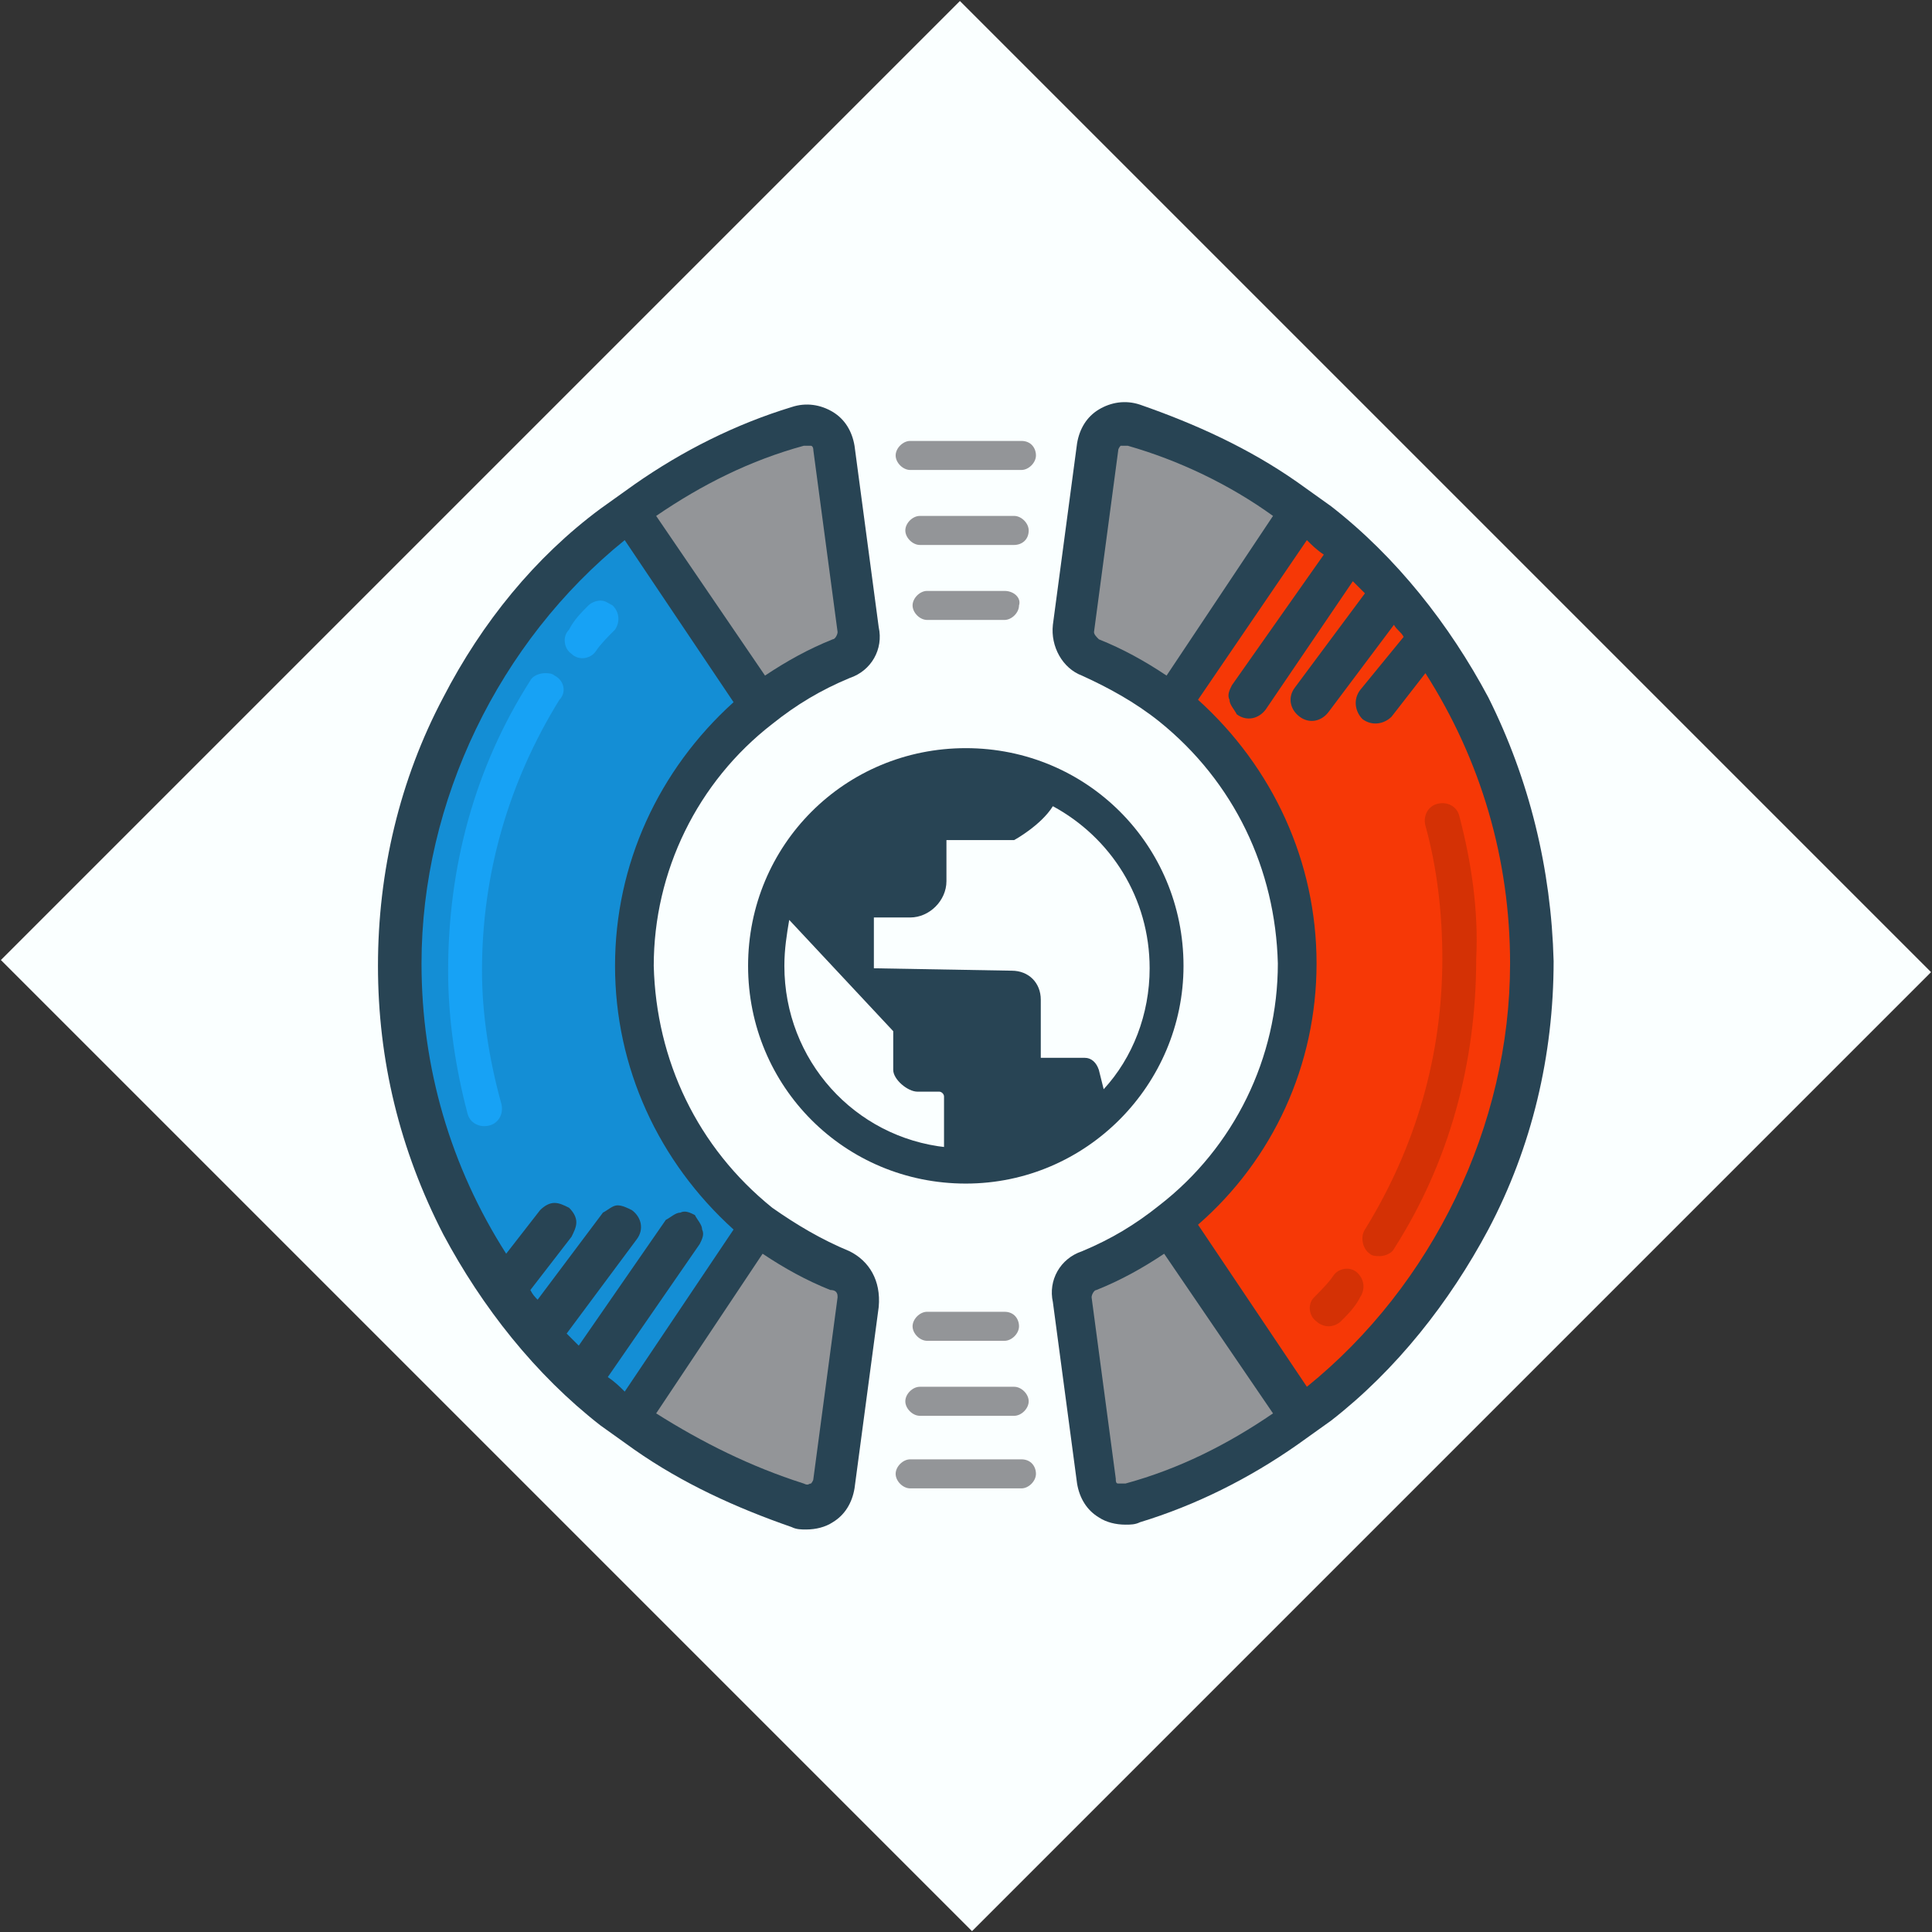 <svg width="48" height="48" enable-background="new 0 0 48 48" version="1.1" viewBox="0 0 48 48" xmlns="http://www.w3.org/2000/svg"><rect x="0" y="0" width="48" height="48" fill="#333333" stroke="none"/><style type="text/css">.st0{display:none;opacity:0;fill:#FFFFFF;}
	.st1{fill:#939598;}
	.st2{fill:#F63806;}
	.st3{fill:#148ED5;}
	.st4{fill:#D43105;}
	.st5{fill:#17A2F5;}
	.st6{fill:#284454;}</style><rect id="a" class="st0" x="-236.5" y="-238.04" width="519.1" height="519.1"/><rect transform="rotate(45)" x="16.881" y="-16.846" width="34.122" height="33.696" fill="#faffff" stroke-width="4.008"/><g transform="matrix(.601 0 0 .601 9.571 9.212)"><g id="b"><path id="c" class="st1" d="m29.1 11.9c1.2 0.5 2.4 1.2 3.4 2l5.4-8.1c-2.1-1.6-4.4-2.8-7-3.6-0.7-0.2-1.4 0.2-1.5 1l-1 7.5c-0.1 0.5 0.2 1 0.7 1.2z"/><path id="d" class="st1" d="m29.1 37.2c-0.5 0.2-0.8 0.7-0.7 1.2l1 7.5c0.1 0.7 0.8 1.2 1.5 1 2.5-0.8 4.9-2 7-3.6l-5.4-8.1c-1 0.8-2.2 1.5-3.4 2z"/><path id="e" class="st1" d="m18.8 37.2c-1.2-0.5-2.4-1.2-3.4-2l-5.4 8.1c2.1 1.6 4.4 2.8 7 3.6 0.7 0.2 1.4-0.2 1.5-1l1-7.5c0.1-0.5-0.2-1-0.7-1.2z"/><path id="f" class="st1" d="m18.5 3.1c-0.1-0.7-0.8-1.2-1.5-1-2.5 0.8-4.9 2-7 3.6l5.4 8.1c1-0.8 2.1-1.5 3.4-2 0.5-0.2 0.8-0.7 0.7-1.2z"/><path id="g" class="st1" d="m26.3 2.9h-4.6c-0.3 0-0.6 0.3-0.6 0.6s0.3 0.6 0.6 0.6h4.6c0.3 0 0.6-0.3 0.6-0.6s-0.2-0.6-0.6-0.6z"/><path id="h" class="st1" d="m26.6 6.6c0-0.3-0.3-0.6-0.6-0.6h-3.9c-0.3 0-0.6 0.3-0.6 0.6s0.3 0.6 0.6 0.6h3.9c0.3 0 0.6-0.2 0.6-0.6z"/><path id="i" class="st1" d="m25.6 9.1h-3.2c-0.3 0-0.6 0.3-0.6 0.6s0.3 0.6 0.6 0.6h3.2c0.3 0 0.6-0.3 0.6-0.6 0.1-0.3-0.2-0.6-0.6-0.6z"/><path id="j" class="st1" d="m26.3 45h-4.6c-0.3 0-0.6 0.3-0.6 0.6s0.3 0.6 0.6 0.6h4.6c0.3 0 0.6-0.3 0.6-0.6s-0.2-0.6-0.6-0.6z"/><path id="k" class="st1" d="m22.1 43.2h3.9c0.3 0 0.6-0.3 0.6-0.6s-0.3-0.6-0.6-0.6h-3.9c-0.3 0-0.6 0.3-0.6 0.6s0.3 0.6 0.6 0.6z"/><path id="l" class="st1" d="m25.6 38.9h-3.2c-0.3 0-0.6 0.3-0.6 0.6s0.3 0.6 0.6 0.6h3.2c0.3 0 0.6-0.3 0.6-0.6s-0.2-0.6-0.6-0.6z"/></g><path id="m" class="st2" d="m37.9 5.7-5.4 8.1c3.1 2.5 5.2 6.4 5.2 10.7s-2 8.2-5.2 10.7l5.4 8.1c5.7-4.3 9.5-11.1 9.5-18.8s-3.8-14.5-9.5-18.8z"/><path id="n" class="st3" d="m10.1 43.3 5.4-8.1c-3.1-2.5-5.2-6.4-5.2-10.7s2-8.2 5.2-10.7l-5.4-8.1c-5.8 4.3-9.5 11.1-9.5 18.8s3.7 14.5 9.5 18.8z"/><g id="o"><path id="p" class="st4" d="m40.2 37.3c-0.3-0.3-0.8-0.2-1 0.1s-0.5 0.6-0.8 0.9-0.2 0.8 0.1 1c0.1 0.1 0.3 0.2 0.5 0.2s0.4-0.1 0.5-0.2c0.3-0.3 0.6-0.6 0.8-1 0.2-0.3 0.2-0.7-0.1-1z"/><path id="q" class="st4" d="m44.4 18.4c-0.1-0.4-0.5-0.6-0.9-0.5s-0.6 0.5-0.5 0.9c0.5 1.8 0.7 3.7 0.7 5.5 0 4-1.1 7.8-3.2 11.2-0.2 0.3-0.1 0.8 0.2 1 0.1 0.1 0.3 0.1 0.4 0.1 0.2 0 0.5-0.1 0.6-0.3 2.3-3.6 3.4-7.7 3.4-12 0.1-2-0.2-4-0.7-5.9z"/></g><g id="r"><path id="s" class="st5" d="m9.4 9.7c-0.2-0.1-0.3-0.2-0.5-0.2s-0.4 0.1-0.5 0.2c-0.3 0.3-0.6 0.6-0.8 1-0.3 0.3-0.2 0.8 0.1 1 0.3 0.3 0.8 0.2 1-0.1s0.5-0.6 0.8-0.9c0.2-0.3 0.2-0.7-0.1-1z"/><path id="t" class="st5" d="m7 12.6c-0.1-0.1-0.3-0.1-0.4-0.1-0.2 0-0.5 0.1-0.6 0.3-2.3 3.6-3.4 7.7-3.4 12 0 2 0.3 4 0.8 5.9 0.1 0.4 0.5 0.6 0.9 0.5s0.6-0.5 0.5-0.9c-0.5-1.8-0.8-3.7-0.8-5.5 0-4 1.1-7.8 3.2-11.2 0.3-0.3 0.2-0.8-0.2-1z"/></g><path class="st6" d="m45.6 13.5c-1.6-3-3.8-5.8-6.5-7.9l-1.4-1c-2-1.4-4.2-2.4-6.5-3.2-0.6-0.2-1.2-0.1-1.7 0.2s-0.8 0.8-0.9 1.4l-1 7.5c-0.1 0.9 0.4 1.8 1.2 2.1 1.1 0.5 2.2 1.1 3.2 1.9 3.1 2.5 4.8 6.1 4.9 10 0 3.9-1.8 7.6-4.9 10-1 0.8-2 1.4-3.2 1.9-0.9 0.3-1.4 1.2-1.2 2.1l1 7.5c0.1 0.6 0.4 1.1 0.9 1.4 0.3 0.2 0.7 0.3 1.1 0.3 0.2 0 0.4 0 0.6-0.1 2.3-0.7 4.5-1.8 6.5-3.2l1.4-1c2.7-2.1 4.9-4.9 6.5-7.9 1.8-3.4 2.7-7.2 2.7-11.1-0.1-3.8-1-7.5-2.7-10.9zm-8.9 29.6c-1.9 1.3-3.9 2.3-6.1 2.9h-0.3c-0.1 0-0.1-0.1-0.1-0.2l-1-7.5c0-0.1 0.1-0.3 0.2-0.3 1-0.4 1.9-0.9 2.8-1.5zm0-37.1-4.4 6.6c-0.9-0.6-1.8-1.1-2.8-1.5-0.1-0.1-0.2-0.2-0.2-0.3l1-7.5c0-0.1 0.1-0.2 0.1-0.2h0.3c2.1 0.6 4.2 1.6 6 2.9zm1.8 18.5c0-4.2-1.8-8.1-4.9-10.9l4.5-6.6c0.2 0.2 0.4 0.4 0.7 0.6l-3.8 5.4c-0.1 0.2-0.2 0.4-0.1 0.6 0 0.2 0.2 0.4 0.3 0.6 0.4 0.3 0.9 0.2 1.2-0.2l3.6-5.3 0.5 0.5-2.9 3.9c-0.3 0.4-0.2 0.9 0.2 1.2s0.9 0.2 1.2-0.2l2.7-3.6c0.1 0.2 0.3 0.3 0.4 0.5l-1.8 2.2c-0.3 0.4-0.2 0.9 0.1 1.2 0.4 0.3 0.9 0.2 1.2-0.1l1.4-1.8c2.3 3.6 3.5 7.7 3.5 12 0 6.7-3.2 13.3-8.4 17.5l-4.5-6.7c3.1-2.7 4.9-6.6 4.9-10.8z"/><path class="st6" d="m19.2 36.4c-1.2-0.5-2.2-1.1-3.2-1.8-3.1-2.5-4.8-6.1-4.9-10 0-3.9 1.8-7.6 4.9-10 1-0.8 2-1.4 3.2-1.9 0.9-0.3 1.4-1.2 1.2-2.1l-1-7.5c-0.1-0.6-0.4-1.1-0.9-1.4s-1.1-0.4-1.7-0.2c-2.3 0.7-4.5 1.8-6.5 3.2l-1.4 1c-2.7 2-4.9 4.7-6.5 7.8-1.8 3.4-2.7 7.2-2.7 11.1s0.9 7.6 2.7 11.1c1.6 3 3.8 5.8 6.5 7.9l1.4 1c2 1.4 4.2 2.4 6.5 3.2 0.2 0.1 0.4 0.1 0.6 0.1 0.4 0 0.8-0.1 1.1-0.3 0.5-0.3 0.8-0.8 0.9-1.4l1-7.5c0.1-1.1-0.4-1.9-1.2-2.3zm-1.5-33.1 1 7.5c0 0.1-0.1 0.3-0.2 0.3-1 0.4-1.9 0.9-2.8 1.5l-4.5-6.6c1.9-1.3 3.9-2.3 6.1-2.9h0.3s0.1 0 0.1 0.2zm-4.7 32.8c0.1-0.2 0.2-0.4 0.1-0.6 0-0.2-0.2-0.4-0.3-0.6-0.2-0.1-0.4-0.2-0.6-0.1-0.2 0-0.4 0.2-0.6 0.3l-3.6 5.2-0.5-0.5 2.9-3.9c0.3-0.4 0.2-0.9-0.2-1.2-0.2-0.1-0.4-0.2-0.6-0.2s-0.4 0.2-0.6 0.3l-2.7 3.6c-0.1-0.1-0.2-0.2-0.3-0.4l1.7-2.2c0.1-0.2 0.2-0.4 0.2-0.6s-0.1-0.4-0.3-0.6c-0.2-0.1-0.4-0.2-0.6-0.2s-0.4 0.1-0.6 0.3l-1.4 1.8c-2.3-3.6-3.5-7.7-3.5-12 0-6.7 3.2-13.3 8.4-17.5l4.5 6.7c-3.1 2.8-4.9 6.7-4.9 10.9s1.8 8.1 4.9 10.9l-4.5 6.7c-0.2-0.2-0.4-0.4-0.7-0.6zm5.7 2.2-1 7.5c0 0.1-0.1 0.2-0.1 0.2-0.1 0-0.1 0.1-0.3 0-2.2-0.7-4.2-1.7-6.1-2.9l4.4-6.6c0.9 0.6 1.8 1.1 2.8 1.5 0.3 0 0.3 0.2 0.3 0.3z"/><path id="u" class="st6" d="m33 24.6c0-5-4-9-9-9s-9 4-9 9 4 9 9 9 9-4.1 9-9zm-9.8 7.5c-3.8-0.4-6.7-3.6-6.7-7.5 0-0.7 0.1-1.3 0.2-1.9l4.3 4.6v1.6c0 0.4 0.6 0.9 1 0.9h0.9c0.1 0 0.2 0.1 0.2 0.2v2.1zm6.3-3.2c-0.1-0.3-0.3-0.5-0.6-0.5h-1.8v-2.4c0-0.7-0.5-1.2-1.2-1.2l-5.7-0.1v-2.1h1.5c0.8 0 1.5-0.7 1.5-1.5v-1.7h2.8s1.1-0.6 1.6-1.4c2.4 1.3 4 3.8 4 6.7 0 1.9-0.7 3.7-1.9 5z"/></g></svg>
